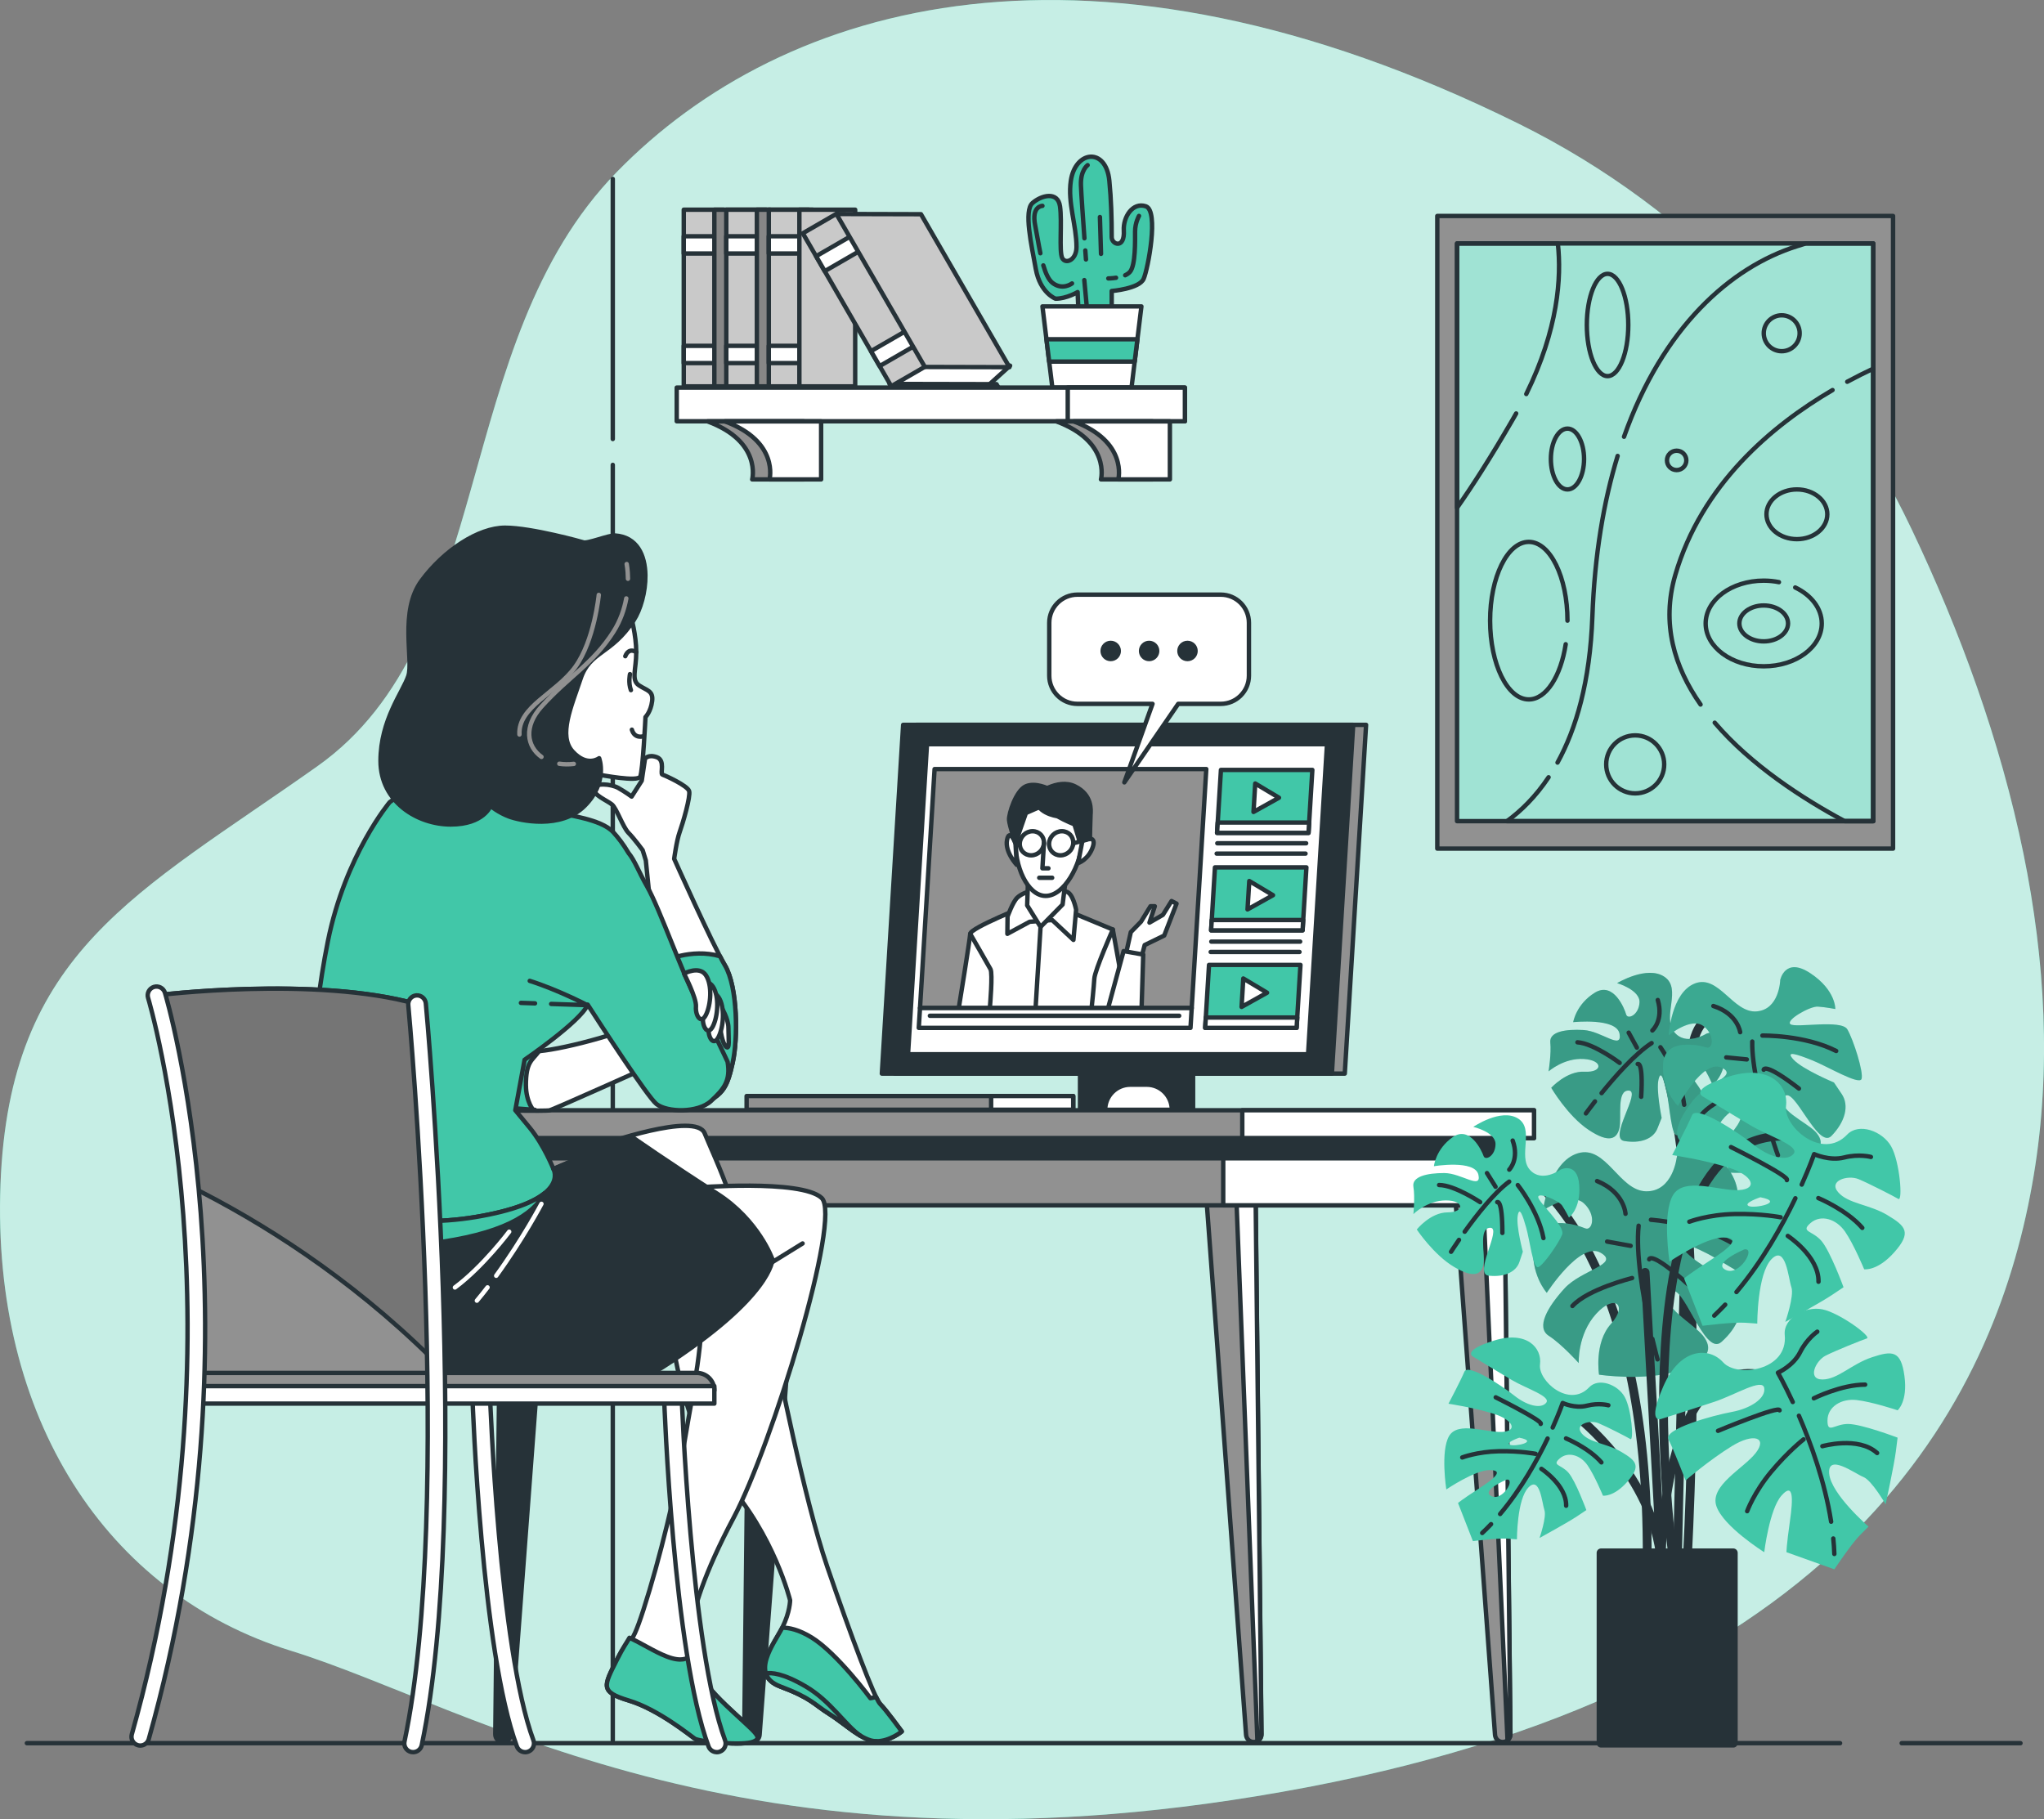 <?xml version="1.0" encoding="UTF-8"?>
<svg xmlns="http://www.w3.org/2000/svg" viewBox="0 0 464.45 413.4">
  <rect x="0" y="0" width="464.45" height="413.4" fill="#808080" stroke="none"/>
  <defs>
    <style>
      .cls-1 {
        fill: #878787;
      }

      .cls-1, .cls-2, .cls-3, .cls-4, .cls-5, .cls-6, .cls-7, .cls-8, .cls-9, .cls-10, .cls-11, .cls-12 {
        stroke-linecap: round;
        stroke-linejoin: round;
      }

      .cls-1, .cls-2, .cls-3, .cls-4, .cls-5, .cls-6, .cls-7, .cls-10, .cls-11, .cls-12 {
        stroke: #263238;
      }

      .cls-2 {
        fill: #757575;
      }

      .cls-3, .cls-13 {
        fill: #41c7a8;
      }

      .cls-4, .cls-14, .cls-11, .cls-15, .cls-16 {
        fill: #263238;
      }

      .cls-5 {
        fill: #c9c9c9;
      }

      .cls-6, .cls-17, .cls-18 {
        fill: #fff;
      }

      .cls-7 {
        fill: #919191;
      }

      .cls-8 {
        stroke: #fff;
      }

      .cls-8, .cls-9, .cls-10, .cls-12 {
        fill: none;
      }

      .cls-9 {
        stroke: #919191;
      }

      .cls-17 {
        opacity: .7;
      }

      .cls-17, .cls-14, .cls-18, .cls-15, .cls-16, .cls-13 {
        stroke-width: 0px;
      }

      .cls-14 {
        opacity: .2;
      }

      .cls-11, .cls-12 {
        stroke-width: 2px;
      }

      .cls-18 {
        opacity: .5;
      }

      .cls-15 {
        opacity: .3;
      }
    </style>
  </defs>
  <g id="Background_Simple" data-name="Background Simple">
    <g>
      <path class="cls-13" d="m459.78,193.97c-5.24-25.64-14.44-50.65-25.38-73.65-18.86-39.68-49.76-72.63-89.29-92.19C248.11-19.87,178.11.13,140.11,39.13s-27,106-68,135S2.11,216.13.11,269.13s24,93,66,106,105,55,231,31c126-24,157-91,165-139,4.03-24.15,2.62-48.93-2.33-73.16Z"/>
      <path class="cls-17" d="m459.78,193.97c-5.24-25.64-14.44-50.65-25.38-73.65-18.86-39.68-49.76-72.63-89.29-92.19C248.11-19.87,178.11.13,140.11,39.13s-27,106-68,135S2.11,216.13.11,269.13s24,93,66,106,105,55,231,31c126-24,157-91,165-139,4.03-24.15,2.62-48.93-2.33-73.16Z"/>
    </g>
  </g>
  <g id="Bookshelf">
    <g>
      <line class="cls-10" x1="139.24" y1="99.76" x2="139.24" y2="40.67"/>
      <line class="cls-10" x1="139.24" y1="395.49" x2="139.24" y2="105.64"/>
      <g>
        <g>
          <rect class="cls-5" x="155.37" y="47.65" width="9.06" height="40.15"/>
          <rect class="cls-6" x="155.37" y="53.69" width="9.06" height="3.92"/>
          <rect class="cls-6" x="155.37" y="78.59" width="9.06" height="3.92"/>
          <rect class="cls-1" x="162.32" y="47.65" width="12.68" height="40.15"/>
        </g>
        <g>
          <rect class="cls-5" x="165.03" y="47.65" width="9.06" height="40.15"/>
          <rect class="cls-6" x="165.03" y="53.69" width="9.06" height="3.92"/>
          <rect class="cls-6" x="165.03" y="78.59" width="9.06" height="3.92"/>
          <rect class="cls-1" x="171.98" y="47.65" width="12.68" height="40.15"/>
        </g>
        <g>
          <rect class="cls-5" x="174.69" y="47.65" width="9.06" height="40.15"/>
          <rect class="cls-6" x="174.69" y="53.69" width="9.06" height="3.92"/>
          <rect class="cls-6" x="174.69" y="78.59" width="9.06" height="3.92"/>
          <rect class="cls-5" x="181.64" y="47.65" width="12.68" height="40.15"/>
        </g>
        <g>
          <polygon class="cls-6" points="202.58 88.21 223.86 88.21 229.52 83.09 202.58 83.09 202.58 88.21"/>
          <polygon class="cls-6" points="227.11 88.47 226.43 87.3 202.13 87.25 202.84 88.47 227.11 88.47"/>
          <rect class="cls-5" x="191.86" y="48.04" width="9.06" height="40.15" transform="translate(-7.72 107.47) rotate(-30.04)"/>
          <rect class="cls-6" x="185.82" y="55.7" width="9.06" height="3.92" transform="translate(-3.3 103.03) rotate(-30.04)"/>
          <rect class="cls-6" x="198.29" y="77.27" width="9.06" height="3.92" transform="translate(-12.42 112.17) rotate(-30.04)"/>
          <polygon class="cls-5" points="229.37 83.44 210.15 83.39 190.05 48.63 209.27 48.68 229.37 83.44"/>
        </g>
        <g>
          <g>
            <path class="cls-3" d="m239.86,67.88s-3.5-1.25-4.5-6.75-2.75-13.25-.75-15,5.75-2.75,6.25.75-.25,10.25.5,11.75c.75,1.5,3.25.5,3.25-2.5,0-4.94-2.03-10-1.29-15.04,1.02-6.92,8-7.67,8.75-.04.42,4.24.54,8.57.54,12.83,0,1.75,3,2.75,2.75-1.5-.18-3.04,2-6.5,5-5.5s.5,14.25-.5,16.5-7.25,2.75-7.25,2.75v5.75l-7.5.25-.25-5.75s-2.5,1.5-5,1.5Z"/>
            <path class="cls-10" d="m246.61,56.92c.09,1.25.15,2.04.15,2.04"/>
            <path class="cls-10" d="m247.14,37.53s-1.65,1.14-1.52,4.57c.08,2.08.48,7.83.79,12.05"/>
            <line class="cls-10" x1="249.93" y1="49.32" x2="250.18" y2="57.69"/>
            <path class="cls-10" d="m253.59,63.12c-.97.15-1.75.15-1.75.15"/>
            <path class="cls-10" d="m258.81,49.07s-.89,1.52-.89,3.55.13,7.61-1.14,9.13c-.28.33-.67.59-1.11.8"/>
            <path class="cls-10" d="m237.07,60.31c.53,1.8,1.19,3.27,2.08,3.97,2.28,1.78,4.44.13,4.44.13"/>
            <path class="cls-10" d="m236.87,46.78s-2.54,0-1.65,4.44c.37,1.87.73,4.17,1.18,6.33"/>
            <line class="cls-10" x1="246.38" y1="63.65" x2="246.89" y2="69.1"/>
          </g>
          <polygon class="cls-6" points="259.36 69.63 258.45 77.09 257.83 82.17 257.11 88.08 239.12 88.08 238.4 82.17 237.78 77.09 236.87 69.63 259.36 69.63"/>
          <polygon class="cls-3" points="258.45 77.09 257.83 82.17 238.4 82.17 237.78 77.09 258.45 77.09"/>
        </g>
        <g>
          <rect class="cls-6" x="153.77" y="88.08" width="115.47" height="7.65"/>
          <rect class="cls-6" x="242.62" y="88.08" width="26.62" height="7.65"/>
          <g>
            <path class="cls-7" d="m240.03,95.76c12.37,4.57,10.14,13.18,10.14,13.18h11.72v-13.18h-21.85Z"/>
            <path class="cls-6" d="m243.97,95.76c12.37,4.57,10.14,13.18,10.14,13.18h11.72v-13.18h-21.85Z"/>
          </g>
          <g>
            <path class="cls-7" d="m160.78,95.76c12.37,4.57,10.14,13.18,10.14,13.18h11.72v-13.18h-21.85Z"/>
            <path class="cls-6" d="m164.72,95.76c12.37,4.57,10.14,13.18,10.14,13.18h11.72v-13.18h-21.85Z"/>
          </g>
        </g>
      </g>
    </g>
  </g>
  <g id="Picture">
    <g>
      <rect class="cls-7" x="326.59" y="49.08" width="103.56" height="143.76"/>
      <rect class="cls-13" x="331.08" y="55.32" width="94.57" height="131.28"/>
      <rect class="cls-18" x="331.08" y="55.32" width="94.57" height="131.28"/>
      <path class="cls-10" d="m351.88,176.63c-2.95,4.42-6.25,7.64-9.46,9.98h83.24V55.32h-15.33c-.66.2-1.34.41-2.02.63-15.04,4.73-30.5,18.42-39.29,43.3"/>
      <path class="cls-10" d="m367.57,103.61c-3.17,10.35-5.23,22.47-5.74,36.5-.54,14.85-3.7,25.52-7.92,33.18"/>
      <path class="cls-10" d="m416.4,88.64c-13.75,8.04-29.76,21.44-35.74,42.05-3.21,11.04-.2,20.92,5.75,29.41"/>
      <path class="cls-10" d="m389.63,164.23c8.26,9.67,20,17.26,29.51,22.37h6.5v-102.82c-1.86.87-3.84,1.86-5.9,2.97"/>
      <path class="cls-10" d="m346.81,89.54c7.24-14.75,8.03-26.46,7.17-34.22h-22.89v60.06c3.39-4.81,7.53-11.24,12.53-19.86.3-.52.6-1.04.89-1.56"/>
      <path class="cls-10" d="m355.77,146.4c-1.12,7.27-4.45,12.54-8.39,12.54-4.86,0-8.79-8.01-8.79-17.9s3.94-17.9,8.79-17.9,8.79,8.01,8.79,17.9"/>
      <path class="cls-10" d="m359.94,104.31c0,3.82-1.69,6.91-3.77,6.91s-3.77-3.09-3.77-6.91,1.69-6.91,3.77-6.91,3.77,3.09,3.77,6.91Z"/>
      <path class="cls-10" d="m407.92,133.5c3.63,1.73,6.03,4.75,6.03,8.18,0,5.38-5.9,9.73-13.19,9.73s-13.19-4.36-13.19-9.73,5.9-9.73,13.19-9.73c1.2,0,2.36.12,3.46.34"/>
      <path class="cls-10" d="m406.29,141.67c0,2.25-2.48,4.08-5.53,4.08s-5.53-1.83-5.53-4.08,2.48-4.08,5.53-4.08,5.53,1.83,5.53,4.08Z"/>
      <path class="cls-10" d="m415.21,116.87c0,3.12-3.09,5.65-6.91,5.65s-6.91-2.53-6.91-5.65,3.09-5.65,6.91-5.65,6.91,2.53,6.91,5.65Z"/>
      <ellipse class="cls-10" cx="365.28" cy="73.85" rx="4.71" ry="11.62"/>
      <path class="cls-10" d="m378.15,173.7c0,3.64-2.95,6.59-6.59,6.59s-6.59-2.95-6.59-6.59,2.95-6.59,6.59-6.59,6.59,2.95,6.59,6.59Z"/>
      <path class="cls-10" d="m408.93,75.73c0,2.25-1.83,4.08-4.08,4.08s-4.08-1.83-4.08-4.08,1.83-4.08,4.08-4.08,4.08,1.83,4.08,4.08Z"/>
      <path class="cls-10" d="m383.18,104.62c0,1.21-.98,2.2-2.2,2.2s-2.2-.98-2.2-2.2.98-2.2,2.2-2.2,2.2.98,2.2,2.2Z"/>
      <rect class="cls-10" x="331.08" y="55.32" width="94.57" height="131.28"/>
    </g>
  </g>
  <g id="Device">
    <g>
      <rect class="cls-4" x="245.41" y="242.52" width="25.69" height="9.67"/>
      <g>
        <g>
          <polygon class="cls-7" points="305.57 243.97 203.32 243.97 208.16 164.72 310.41 164.72 305.57 243.97"/>
          <polygon class="cls-4" points="302.64 243.97 200.38 243.97 205.22 164.72 307.48 164.72 302.64 243.97"/>
          <polygon class="cls-6" points="297.23 239.57 206.33 239.57 210.64 169.12 301.53 169.12 297.23 239.57"/>
        </g>
        <g>
          <g>
            <polygon class="cls-7" points="270.79 229.07 209.05 229.07 212.36 174.77 274.1 174.77 270.79 229.07"/>
            <g>
              <g>
                <path class="cls-6" d="m233.4,205.74s-12.86,5.1-12.94,6.47c-.08,1.37-2.6,16.86-2.6,16.86h38.22l-3.22-17.84-14.15-5.88-5.32.39Z"/>
                <path class="cls-6" d="m233.79,202.61s-1.59.39-2.63,1.37-2.22,4.31-2.22,4.31l-.04,3.92,5.07-2.74,5.12-.39,4.82,4.51.61-6.86s-.74-3.92-2.3-4.12-8.43,0-8.43,0Z"/>
                <polygon class="cls-6" points="233.63 198.88 233.4 205.74 236.44 210.64 241.45 205.55 242.23 199.28 233.63 198.88"/>
                <path class="cls-6" d="m245.98,190.87c-.35,5.75-4.17,12.72-8.37,12.72s-7.16-6.97-6.81-12.72c.35-5.75,4.03-10.41,8.22-10.41s7.3,4.66,6.95,10.41Z"/>
                <path class="cls-6" d="m230.74,191.63s-1.35-3.53-1.91-.78c-.56,2.74,2.2,5.68,2.2,5.68l-.29-4.9Z"/>
                <path class="cls-6" d="m245.98,190.87s3.31-1.39,2.35,1.55c-.96,2.94-3.36,3.72-3.36,3.72l1.02-5.27Z"/>
                <path class="cls-6" d="m237.21,191.63c.09-1.52-1.06-2.74-2.58-2.74s-2.82,1.23-2.91,2.74c-.09,1.52,1.06,2.74,2.58,2.74s2.82-1.23,2.91-2.74Z"/>
                <line class="cls-10" x1="243.87" y1="191.63" x2="246.86" y2="190.85"/>
                <path class="cls-6" d="m243.87,191.63c.09-1.52-1.06-2.74-2.58-2.74s-2.82,1.23-2.91,2.74c-.09,1.52,1.06,2.74,2.58,2.74s2.82-1.23,2.91-2.74Z"/>
                <path class="cls-4" d="m238.35,179.28s-3.04-1.57-5.26-.59c-2.22.98-3.91,6.27-3.8,7.64s1.44,5.29,1.44,5.29l2.38-6.86,6.24-2.74-1.01-2.74Z"/>
                <path class="cls-4" d="m235.33,180.66s4.94-3.92,8.94-1.96c4,1.96,3.59,5.49,3.53,6.47-.06.98-.14,5.49-.14,5.49l-2.38.39-1.14-3.72s-1.86-.71-3.93-1.87c0,0-5.32-.68-4.87-4.8Z"/>
                <polyline class="cls-6" points="237.21 191.63 236.86 197.32 238.23 197.32"/>
                <line class="cls-6" x1="236.14" y1="199.47" x2="239.08" y2="199.47"/>
                <line class="cls-10" x1="236.44" y1="210.64" x2="235.35" y2="228.48"/>
                <path class="cls-10" d="m252.87,211.23s-4.09,9.21-4.21,11.17c-.12,1.96-.58,6.27-.58,6.27"/>
                <path class="cls-10" d="m220.46,212.21s4.08,7.06,4.61,8.04c.53.98-.12,8.43-.12,8.43"/>
              </g>
              <polygon class="cls-6" points="255.59 217.9 256.95 211.82 259.25 209.47 261.42 205.94 262.4 205.94 261.19 209.66 264.24 207.9 266.2 204.76 267.34 205.35 264.54 212.6 260.1 214.76 259.33 217.7 255.59 217.9"/>
              <polygon class="cls-6" points="259.4 229.07 259.77 216.92 255.31 216.13 251.79 229.07 259.4 229.07"/>
            </g>
            <polygon class="cls-6" points="270.51 233.58 208.77 233.58 209.05 229.07 270.79 229.07 270.51 233.58"/>
            <line class="cls-6" x1="211.29" y1="230.83" x2="267.94" y2="230.83"/>
          </g>
          <g>
            <polygon class="cls-3" points="297.33 189.27 276.55 189.27 277.43 174.96 298.2 174.96 297.33 189.27"/>
            <polygon class="cls-6" points="297.33 189.27 276.55 189.27 276.7 186.92 297.47 186.92 297.33 189.27"/>
            <polygon class="cls-6" points="290.62 181.28 285.22 178.05 284.83 184.51 290.62 181.28"/>
          </g>
          <g>
            <polygon class="cls-3" points="295.98 211.42 275.2 211.42 276.07 197.11 296.85 197.11 295.98 211.42"/>
            <polygon class="cls-6" points="295.98 211.42 275.2 211.42 275.34 209.07 296.12 209.07 295.98 211.42"/>
            <polygon class="cls-6" points="289.26 203.43 283.87 200.21 283.47 206.66 289.26 203.43"/>
          </g>
          <g>
            <polygon class="cls-3" points="294.62 233.58 273.85 233.58 274.72 219.27 295.5 219.27 294.62 233.58"/>
            <polygon class="cls-6" points="294.62 233.58 273.85 233.58 273.99 231.23 294.77 231.23 294.62 233.58"/>
            <polygon class="cls-6" points="287.91 225.59 282.51 222.36 282.12 228.82 287.91 225.59"/>
          </g>
          <g>
            <line class="cls-10" x1="276.6" y1="191.63" x2="296.79" y2="191.63"/>
            <line class="cls-10" x1="276.46" y1="193.98" x2="296.65" y2="193.98"/>
          </g>
          <g>
            <line class="cls-10" x1="275.24" y1="213.98" x2="295.43" y2="213.98"/>
            <line class="cls-10" x1="275.1" y1="216.33" x2="295.28" y2="216.33"/>
          </g>
        </g>
      </g>
      <path class="cls-6" d="m266.28,252.19h-15.15c0-3.15,2.55-5.7,5.7-5.7h3.74c3.15,0,5.7,2.55,5.7,5.7h0Z"/>
      <g>
        <rect class="cls-7" x="169.65" y="249.07" width="74.22" height="3.11"/>
        <rect class="cls-6" x="225.21" y="249.07" width="18.65" height="3.11"/>
      </g>
    </g>
  </g>
  <g id="Table">
    <g>
      <path class="cls-7" d="m274.17,272.92l8.97,121.33c.07.91.83,1.62,1.74,1.62.97,0,1.76-.79,1.75-1.77l-1.32-121.18h-11.14Z"/>
      <path class="cls-6" d="m280.96,272.92l4.76,122.73c.55-.3.93-.88.92-1.55l-1.32-121.18h-4.35Z"/>
      <path class="cls-7" d="m330.74,272.92l8.97,121.33c.07.91.83,1.62,1.74,1.62.97,0,1.76-.79,1.75-1.77l-1.32-121.18h-11.14Z"/>
      <path class="cls-6" d="m337,272.92l5.55,122.56c.4-.32.66-.82.66-1.38l-1.32-121.18h-4.88Z"/>
      <path class="cls-4" d="m181.63,274.25l-9.03,120.01c-.07.91-.83,1.62-1.74,1.62h0c-.97,0-1.76-.79-1.75-1.77l1.34-120.2,11.18.34Z"/>
      <path class="cls-4" d="m125.06,274.25l-9.03,120.01c-.07.91-.83,1.62-1.74,1.62h0c-.97,0-1.76-.79-1.75-1.77l1.34-120.2,11.18.34Z"/>
      <rect class="cls-7" x="110.56" y="255.01" width="234.63" height="18.9"/>
      <rect class="cls-6" x="277.95" y="255.01" width="67.24" height="18.9"/>
      <rect class="cls-4" x="110.56" y="258.01" width="234.63" height="5.21"/>
      <rect class="cls-7" x="107.18" y="252.3" width="241.39" height="6.32"/>
      <rect class="cls-6" x="282.28" y="252.3" width="66.29" height="6.32"/>
    </g>
  </g>
  <g id="Text_Baloon" data-name="Text Baloon">
    <g>
      <path class="cls-6" d="m277.4,135.13h-32.58c-3.53,0-6.4,2.87-6.4,6.4v12.02c0,3.53,2.87,6.4,6.4,6.4h17.06l-6.4,17.84,12.24-17.84h9.67c3.53,0,6.4-2.87,6.4-6.4v-12.02c0-3.53-2.87-6.4-6.4-6.4Z"/>
      <circle class="cls-16" cx="252.38" cy="147.93" r="2.33"/>
      <circle class="cls-16" cx="261.11" cy="147.93" r="2.33"/>
      <path class="cls-16" d="m272.16,147.93c0-1.29-1.04-2.33-2.33-2.33s-2.33,1.04-2.33,2.33,1.04,2.33,2.33,2.33,2.33-1.04,2.33-2.33Z"/>
    </g>
  </g>
  <g id="Floor">
    <g>
      <line class="cls-10" x1="432.11" y1="396.13" x2="459.11" y2="396.13"/>
      <line class="cls-10" x1="6.11" y1="396.13" x2="418.11" y2="396.13"/>
    </g>
  </g>
  <g id="Character">
    <g>
      <g>
        <g>
          <g>
            <path class="cls-6" d="m164.74,219.41c-2.93-4.98-11.55-24.24-11.55-24.24,0,0,.54-4.12,1.25-6.09s2.51-8.06,2.15-9.31c-.36-1.25-5.55-3.58-6.09-3.76s.72-3.22-1.25-3.94c-1.97-.72-2.69.36-2.69.36l-.74,4.99-2.3,3.6s-1.43-1.07-3.04-1.97c-1.61-.9-5.37-1.25-5.55.18-.18,1.43,3.04,2.69,4.12,3.58,1.07.9,2.51,5.19,3.76,6.45s3.22,3.94,3.22,3.94l.72,2.33s2.45,23.59,2.75,29.45c.29,5.86,1.17,21.4,2.93,23.75,1.76,2.35,2.05,3.81,7.04,2.05,4.98-1.76,5.86-4.1,7.04-9.38,1.17-5.28,1.17-17-1.76-21.99Z"/>
            <path class="cls-3" d="m166.5,241.39c1.17-5.28,1.17-17-1.76-21.99-.32-.54-.71-1.26-1.14-2.1-6.63-1.93-12.93,1.22-12.93,1.22l-1.61.71c.21,2.45.37,4.5.44,5.74.29,5.86,1.17,21.4,2.93,23.75,1.76,2.35,2.05,3.81,7.04,2.05,4.98-1.76,5.86-4.1,7.04-9.38Z"/>
          </g>
          <g>
            <path class="cls-6" d="m143.37,140.07s1.2,4.22,1.2,8.13-1.2,6.32.6,7.53,3.31,1.2,3.01,3.61c-.3,2.41-1.51,3.61-1.51,3.61,0,0-.6,12.34-1.2,13.55-.6,1.2-8.43-.3-10.24-.6-1.81-.3-6.93,2.11-10.24-4.52-3.31-6.62-.6-16.56,5.42-21.68s12.95-9.63,12.95-9.63Z"/>
            <path class="cls-10" d="m144.57,148.2s-1.64-1.22-2.49.92"/>
            <path class="cls-10" d="m143.15,153.19s-.43,1.93.21,3.64"/>
            <path class="cls-10" d="m146.15,167.32s-1.93.64-2.57-1.5"/>
          </g>
          <g>
            <path class="cls-6" d="m149.52,223.92s-1.05,4.58-1.89,7c-.85,2.42-16.85,6.87-23.8,7.79-6.95.92-13.81.91-13.81.91l.44,12.66s13.46.26,14.41.04c.96-.22,23.61-10.4,23.61-10.4l9.79-1.28s4.11-.99,4.27-4.19-3.47-12.25-5.12-13.67c-1.64-1.41-5.14-5.15-7.22-2.85-2.08,2.3-.68,3.99-.68,3.99Z"/>
            <path class="cls-3" d="m119.5,246.66c0-5.48,1.4-5.62,2.98-7.78-6.46.75-12.45.74-12.45.74l-.33,11.61s7.37.68,11.86.98c-.34.6-2.05-2.04-2.05-5.55Z"/>
          </g>
          <g>
            <path class="cls-3" d="m162.97,271.26c-8.19-9.6-19.66-13.11-19.66-13.11l-17.56,7.49s-2.11-5.38-5.38-9.36l-3.28-3.98,2.11-11.47s12.64-8.66,14.28-12.41c.02-.04.04-.08.06-.12,2.53,3.93,13.56,20.94,15.63,22.59,2.34,1.87,9.36,2.11,12.41-.7,3.04-2.81,4.45-4.68,3.75-8.89,0,0-4.68-10.07-7.26-14.51-2.57-4.45-8.19-20.36-11-25.28-2.01-3.52-2.83-5.96-4.25-7.67-1.15-1.95-2.4-3.57-3.48-4.74-2.81-3.04-10.53-3.75-12.17-4.45-1.64-.7-1.87-.94-11.24-3.75-9.36-2.81-19.9-4.45-27.39,1.4,0,0-10.07,11.94-14.04,31.6s-4.21,39.56-4.68,43.07c-.47,3.51-4.45,20.6-5.62,30.43-1.17,9.83,9.13,19.66,15.45,22.71,6.32,3.04,33.47,3.51,49.39,0,15.92-3.51,41.2-19.43,41.2-19.43,0,0,.94-9.83-7.26-19.43Z"/>
            <g>
              <line class="cls-10" x1="121.57" y1="228.01" x2="118.37" y2="227.9"/>
              <path class="cls-10" d="m120.37,222.9c6.33,2,13.11,5.52,13.11,5.52l-8.24-.28"/>
            </g>
          </g>
          <g>
            <path class="cls-6" d="m163.86,228.81s1.66,2.59,1.66,4.8.37,5.17-.55,4.25c-.92-.92-1.29-4.06-1.29-4.06l.18-4.99Z"/>
            <path class="cls-6" d="m158.31,226.23s3.47-1.88,4.97.38c1.5,2.26,1.13,6.77,0,9.02-1.13,2.26-2.42.1-2.26-1.88.16-1.98-2.72-7.52-2.72-7.52Z"/>
            <path class="cls-6" d="m157.02,223.82s3.47-1.88,4.97.38c1.5,2.26,1.13,6.77,0,9.02-1.13,2.26-2.42.1-2.26-1.88s-2.72-7.52-2.72-7.52Z"/>
            <path class="cls-6" d="m155.43,221.24s3.47-1.88,4.97.38c1.5,2.26,1.13,6.77,0,9.02-1.13,2.26-2.42.1-2.26-1.88.16-1.98-2.72-7.52-2.72-7.52Z"/>
          </g>
          <g>
            <path class="cls-4" d="m146.65,130.74c.05,3.78-1.11,7.83-2.68,10.24-5.12,7.83-9.94,6.93-12.04,13.25s-5.12,12.95-1.81,16.56c3.31,3.61,6.02,1.51,6.02,1.51,0,0,2.11,5.42-3.31,10.84-5.42,5.42-14.75,3.31-17.16,2.41-2.41-.9-4.22-2.41-4.22-2.41,0,0-1.51,4.22-9.03,4.22s-15.96-5.12-15.96-14.45,5.12-15.66,6.32-19.27c1.2-3.61-2.11-14.75,3.01-21.68,5.12-6.93,12.95-12.04,18.97-12.04s17.72,3.29,17.76,3.31c.79.43,5.85-1.63,7.22-1.54,5.01.33,6.85,4.49,6.91,9.06Z"/>
            <path class="cls-9" d="m127.09,173.56c1.02.15,2.13.17,3.29.03"/>
            <path class="cls-9" d="m142.31,135.99c-.43,2.35-1.29,4.99-2.91,7.55-4.67,7.35-10.02,10.02-16.36,17.03-4.1,4.53-3.32,9.06,0,11.43"/>
            <path class="cls-9" d="m142.4,128.18s.27,1.3.29,3.34"/>
            <path class="cls-9" d="m136.06,135.19s-1,10.35-5.34,16.36-13.02,9.02-12.69,15.36"/>
          </g>
        </g>
        <g>
          <g>
            <path class="cls-6" d="m176.41,308.44s6.23,32.06,11.58,47.64c5.34,15.58,10.69,29.83,12.02,31.17,1.34,1.34,4.9,6.23,4.9,6.23,0,0-2.67,2.23-5.79,2.23s-7.12-4.01-10.69-6.23c-3.56-2.23-4.01-3.56-11.13-6.23-7.12-2.67-1.34-9.79.45-13.36,1.78-3.56,1.78-6.23,1.78-6.23,0,0-3.56-14.69-14.69-27.16-11.13-12.47-13.36-41.41-13.36-41.41l21.37-8.01,3.56,21.37Z"/>
            <g>
              <path class="cls-3" d="m199.07,385.65l-1.29.26s-7.57-10.24-13.36-13.8c-2.93-1.8-5.18-2.24-6.68-2.22-1.78,3.56-7.57,10.68-.44,13.35,7.12,2.67,7.57,4.01,11.13,6.23,3.56,2.23,7.57,6.23,10.69,6.23s5.79-2.23,5.79-2.23c0,0-3.56-4.9-4.9-6.23-.21-.21-.53-.76-.94-1.59Z"/>
              <g>
                <path class="cls-3" d="m195.51,394.44c-3.52-2.43-6.7-7.83-12.43-11.2-5.21-3.06-7.89-3.18-9.05-2.95.38,1.2,1.36,2.23,3.26,2.95,7.12,2.67,7.57,4.01,11.13,6.23,2.3,1.44,4.78,3.6,7.08,4.97Z"/>
                <path class="cls-3" d="m199.12,395.7c-.23,0-.45-.03-.68-.06.23.04.46.06.68.06Z"/>
              </g>
            </g>
          </g>
          <path class="cls-6" d="m136.73,260.12s21.39-7.58,23.39-2.58,11.16,23.65,7.83,31.31c-3.33,7.67-26.83-21.98-30.16-22.65s-1.46-3.84-1.06-6.09Z"/>
          <path class="cls-6" d="m157.7,269.9s24.33-2,29,2.33c4.67,4.33-11.33,56.33-20,72.67-13.55,25.54-9.48,32.21-9.48,32.21,0,0,1,4,7.67,10.33,6.67,6.33,8.67,7.33,6.33,8.33-2.33,1-12.33,0-13.33-.67s-8.33-6.67-15-8.67c-6.67-2-5.67-3.33-2.67-9.33s2.67-1,6-11.33c3.61-11.19,7.53-27.26,9.44-38.85,1.76-10.71,4.47-22.47,3.71-33.36,0,0-1.67-23.67-1.67-23.67Z"/>
          <path class="cls-4" d="m175.52,286.18s-3.12-8.9-12.55-14.92c-10.64-6.79-19.66-13.11-19.66-13.11l-17.56,7.49s4.28,7.26-17.72,10.93c-16.94,2.82-32.49-1.27-40.88-6.2-1.17,5.8-2.4,12.27-2.96,17.04-1.17,9.83,9.13,19.66,15.45,22.71,6.32,3.04,57.24,9.37,70.95.55,24.93-16.03,24.93-24.49,24.93-24.49Z"/>
          <path class="cls-3" d="m123.76,271.14c-2.35,1.92-6.93,3.96-15.73,5.43-16.94,2.82-32.49-1.27-40.88-6.2-.3,1.49-.6,3.02-.9,4.55,5.75,3.45,17.83,9.32,31.45,7.65,16.25-2,23.47-6.43,26.06-11.43Z"/>
          <g>
            <path class="cls-8" d="m110.78,292.55c-.78,1.02-1.59,2.03-2.42,3.02"/>
            <path class="cls-8" d="m123.03,273.57s-4.21,7.98-10.28,16.34"/>
            <path class="cls-8" d="m115.7,279.9s-6,8-12.33,12.67"/>
          </g>
          <g>
            <path class="cls-3" d="m164.89,387.45c-6.67-6.33-7.67-10.33-7.67-10.33,0,0-.26-.19-.53-.75-.45.48-1.81,1.36-5.14.08-2.89-1.11-5.63-2.96-8.52-4.27-.69,1.23-1.36,2.02-2.82,4.93-3,6-4,7.33,2.67,9.33,6.67,2,14,8,15,8.67s11,1.67,13.33.67c2.33-1,.33-2-6.33-8.33Z"/>
            <line class="cls-10" x1="171.03" y1="289.57" x2="182.37" y2="282.57"/>
          </g>
        </g>
      </g>
      <g>
        <path class="cls-7" d="m35.56,226.19s36.12-4.52,59.2,2.01l3.51,87.8h-54.19s3.51-47.16-8.53-89.81Z"/>
        <path class="cls-2" d="m94.76,228.19c-23.08-6.52-59.2-2.01-59.2-2.01,4.13,14.64,6.43,29.81,7.67,43.42,15.98,7.99,35.87,20.4,54.75,38.96l-3.22-80.37Z"/>
        <g>
          <path class="cls-6" d="m162.87,398.17c-.81,0-1.58-.5-1.87-1.3-8.02-21.56-10.04-77.52-10.12-79.89-.04-1.1.83-2.03,1.93-2.07,1.09-.04,2.03.83,2.07,1.93.02.57,2.08,57.69,9.88,78.64.39,1.04-.14,2.19-1.18,2.57-.23.09-.47.13-.7.13Z"/>
          <path class="cls-6" d="m119.32,398.17c-.81,0-1.58-.5-1.87-1.3-8.02-21.56-10.04-77.52-10.12-79.89-.04-1.1.83-2.03,1.93-2.07,1.09-.04,2.03.83,2.07,1.93.02.57,2.08,57.69,9.88,78.64.39,1.04-.14,2.19-1.18,2.57-.23.09-.47.13-.7.13Z"/>
          <path class="cls-7" d="m162.32,315.96H43.16v-3.97h115.19c2.19,0,3.97,1.78,3.97,3.97h0Z"/>
          <rect class="cls-6" x="43.16" y="314.99" width="119.16" height="3.97"/>
        </g>
        <path class="cls-6" d="m93.87,398.17c-.14,0-.28-.01-.42-.04-1.08-.23-1.77-1.29-1.54-2.37,11.31-53.58.97-166.24.86-167.38-.1-1.1.71-2.07,1.81-2.18,1.09-.1,2.07.71,2.18,1.81.11,1.14,10.5,114.4-.93,168.57-.2.94-1.03,1.59-1.95,1.59Z"/>
        <path class="cls-6" d="m31.87,396.67c-.18,0-.36-.02-.54-.08-1.06-.3-1.68-1.4-1.38-2.47,26.02-92.3,3.93-166.61,3.7-167.35-.32-1.06.27-2.17,1.33-2.5,1.05-.32,2.17.27,2.5,1.33.23.75,22.68,76.13-3.68,169.61-.25.88-1.05,1.46-1.92,1.46Z"/>
      </g>
    </g>
  </g>
  <g id="Plants">
    <g>
      <path class="cls-12" d="m397.49,231.78s-12.29-6.83-13.2,8.65c-.91,15.48-3.19,116.09-3.19,116.09"/>
      <path class="cls-12" d="m377.9,241.79s10.03,22.31,5.47,113.36"/>
      <g>
        <path class="cls-13" d="m387.75,234.89s-4.7,3.01-7.38-.44c-2.68-3.45,1.81-9.76-2.14-12.46-3.95-2.7-10.78,1.42-10.78,1.42,0,0,5.26,1.54,5.09,4.41-.17,2.87-2.7,3.95-3.04,2.7-.34-1.25-2.84-7.57-7.11-4.94-4.27,2.63-4.92,6.7-4.92,6.7,0,0,9.93-1.06,10.54,2.68s-4.07-.65-8.17-.89c-4.1-.24-7.84.36-7.57,2.84.26,2.48-.39,6.56-.39,6.56,0,0,3.47-3.09,7.98-2.82,4.51.27,4.34,3.13.24,2.89-4.1-.24-7.62,3.66-7.62,3.66,0,0,3.74,6.39,8.48,9.55,4.75,3.16,6.46,2.03,7.02-.41.55-2.43-.72-8.68,2.15-8.51s-4.75,10.82-1.09,11.45c3.66.63,6.61-.43,7.57-2.84l.96-2.41s-1.28-6.24-.72-8.68c.55-2.43,1.23.07,1.88,2.99.65,2.92,1.06,9.93,2.31,9.6,1.25-.34,5.26-5.45,6.2-7.45.94-2-5.28-8.13-5.21-9.36.07-1.23,4.87,1.11,5.62,2.39.75,1.28,1.47,2.97,1.47,2.97,0,0,2.99-1.88,2.92-7.64-.07-5.76-4.29-3.95-4.29-3.95Z"/>
        <path class="cls-15" d="m387.75,234.89s-4.7,3.01-7.38-.44c-2.68-3.45,1.81-9.76-2.14-12.46-3.95-2.7-10.78,1.42-10.78,1.42,0,0,5.26,1.54,5.09,4.41-.17,2.87-2.7,3.95-3.04,2.7-.34-1.25-2.84-7.57-7.11-4.94-4.27,2.63-4.92,6.7-4.92,6.7,0,0,9.93-1.06,10.54,2.68s-4.07-.65-8.17-.89c-4.1-.24-7.84.36-7.57,2.84.26,2.48-.39,6.56-.39,6.56,0,0,3.47-3.09,7.98-2.82,4.51.27,4.34,3.13.24,2.89-4.1-.24-7.62,3.66-7.62,3.66,0,0,3.74,6.39,8.48,9.55,4.75,3.16,6.46,2.03,7.02-.41.55-2.43-.72-8.68,2.15-8.51s-4.75,10.82-1.09,11.45c3.66.63,6.61-.43,7.57-2.84l.96-2.41s-1.28-6.24-.72-8.68c.55-2.43,1.23.07,1.88,2.99.65,2.92,1.06,9.93,2.31,9.6,1.25-.34,5.26-5.45,6.2-7.45.94-2-5.28-8.13-5.21-9.36.07-1.23,4.87,1.11,5.62,2.39.75,1.28,1.47,2.97,1.47,2.97,0,0,2.99-1.88,2.92-7.64-.07-5.76-4.29-3.95-4.29-3.95Z"/>
        <path class="cls-10" d="m363.92,248.41c3.07-3.79,7.58-8.92,11.37-11.37"/>
        <path class="cls-10" d="m360.36,253.02s.79-1.09,2.06-2.73"/>
        <path class="cls-10" d="m377.29,237.98s4.56,6.44,5.4,13.07"/>
        <path class="cls-10" d="m372.13,241.79s1.28-.75.79,7.45"/>
        <path class="cls-10" d="m375.46,234.17s2.6-2.31,1.23-6.92"/>
        <line class="cls-10" x1="371.94" y1="238.07" x2="370.08" y2="234.67"/>
        <path class="cls-10" d="m368.03,241.54s-5.91-4.46-9.59-4.68"/>
      </g>
      <g>
        <path class="cls-13" d="m404.51,222.75s-.19,6.76-5.46,7.09c-5.28.33-8.54-8.47-13.94-6.35-5.4,2.12-5.92,11.76-5.92,11.76,0,0,5.13-4.21,7.89-2.08s2.12,5.4.63,4.88c-1.49-.52-9.52-2.31-9.8,3.75-.28,6.06,3.36,9.49,3.36,9.49,0,0,5.71-10.67,9.86-8.72,4.15,1.94-3.43,3.64-6.47,7.57-3.04,3.94-4.98,8.09-2.31,9.52,2.67,1.43,6.3,4.86,6.3,4.86,0,0-.72-5.58,2.62-9.91,3.34-4.33,6.1-2.21,3.06,1.73-3.04,3.94-1.53,10.13-1.53,10.13,0,0,8.94.61,15.34-1.99,6.4-2.6,6.43-5.09,4.37-7.3-2.06-2.22-9.18-5.19-7.06-7.95,2.12-2.76,7.6,12.14,10.72,8.89,3.13-3.24,4.07-6.91,2.31-9.52l-1.76-2.61s-7.12-2.98-9.18-5.19c-2.06-2.22.91-1.18,4.27.16,3.36,1.34,10.67,5.71,11.18,4.23.52-1.49-1.87-8.98-3.23-11.28-1.36-2.31-11.73-.25-12.92-1.16-1.18-.91,4.43-4.12,6.22-4,1.79.12,3.97.55,3.97.55,0,0,.16-4.27-5.66-8.13-5.82-3.86-6.88,1.6-6.88,1.6Z"/>
        <path class="cls-14" d="m404.51,222.75s-.19,6.76-5.46,7.09c-5.28.33-8.54-8.47-13.94-6.35-5.4,2.12-5.92,11.76-5.92,11.76,0,0,5.13-4.21,7.89-2.08s2.12,5.4.63,4.88c-1.49-.52-9.52-2.31-9.8,3.75-.28,6.06,3.36,9.49,3.36,9.49,0,0,5.71-10.67,9.86-8.72,4.15,1.94-3.43,3.64-6.47,7.57-3.04,3.94-4.98,8.09-2.31,9.52,2.67,1.43,6.3,4.86,6.3,4.86,0,0-.72-5.58,2.62-9.91,3.34-4.33,6.1-2.21,3.06,1.73-3.04,3.94-1.53,10.13-1.53,10.13,0,0,8.94.61,15.34-1.99,6.4-2.6,6.43-5.09,4.37-7.3-2.06-2.22-9.18-5.19-7.06-7.95,2.12-2.76,7.6,12.14,10.72,8.89,3.13-3.24,4.07-6.91,2.31-9.52l-1.76-2.61s-7.12-2.98-9.18-5.19c-2.06-2.22.91-1.18,4.27.16,3.36,1.34,10.67,5.71,11.18,4.23.52-1.49-1.87-8.98-3.23-11.28-1.36-2.31-11.73-.25-12.92-1.16-1.18-.91,4.43-4.12,6.22-4,1.79.12,3.97.55,3.97.55,0,0,.16-4.27-5.66-8.13-5.82-3.86-6.88,1.6-6.88,1.6Z"/>
        <path class="cls-10" d="m401.79,255.82c-1.71-5.65-3.76-13.67-3.63-19.13"/>
        <path class="cls-10" d="m403.99,262.53s-.56-1.53-1.33-3.93"/>
        <path class="cls-10" d="m400.47,235.33s9.55-.17,16.76,3.5"/>
        <path class="cls-10" d="m400.76,243.09s.12-1.79,8,4.28"/>
        <path class="cls-10" d="m395.41,234.56s-.54-4.18-6.09-5.95"/>
        <line class="cls-10" x1="396.92" y1="240.75" x2="392.25" y2="240.29"/>
        <path class="cls-10" d="m397.73,247.03s-8.49,2.87-11.22,6.42"/>
      </g>
      <path class="cls-12" d="m347.87,267.74s26.86,17.76,26.41,86.5"/>
      <g>
        <path class="cls-13" d="m380.99,263.05s-.86,7.78-6.97,7.67c-6.12-.12-9.06-10.58-15.49-8.64-6.43,1.93-7.95,13.01-7.95,13.01,0,0,6.31-4.37,9.3-1.66,2.98,2.71,1.93,6.43.27,5.69-1.66-.74-10.76-3.57-11.66,3.4s2.98,11.27,2.98,11.27c0,0,7.6-11.77,12.2-9.13,4.61,2.64-4.3,3.87-8.18,8.13-3.87,4.26-6.51,8.87-3.57,10.76s6.81,6.2,6.81,6.2c0,0-.31-6.51,3.96-11.19,4.26-4.68,7.24-1.97,3.37,2.29-3.87,4.26-2.72,11.54-2.72,11.54,0,0,10.26,1.55,17.89-.84,7.63-2.4,7.9-5.26,5.74-8.01-2.17-2.75-10.11-6.86-7.39-9.84,2.71-2.98,7.62,14.72,11.54,11.28,3.91-3.45,5.35-7.59,3.57-10.76l-1.78-3.18s-7.94-4.11-10.11-6.86c-2.17-2.75,1.16-1.28,4.92.58,3.76,1.86,11.77,7.6,12.51,5.93.74-1.67-1.31-10.53-2.67-13.32-1.35-2.79-13.52-1.4-14.79-2.56-1.28-1.16,5.5-4.34,7.55-4.02,2.05.31,4.53,1.01,4.53,1.01,0,0,.58-4.92-5.77-9.92-6.35-5-8.09,1.2-8.09,1.2Z"/>
        <path class="cls-15" d="m380.99,263.05s-.86,7.78-6.97,7.67c-6.12-.12-9.06-10.58-15.49-8.64-6.43,1.93-7.95,13.01-7.95,13.01,0,0,6.31-4.37,9.3-1.66,2.98,2.71,1.93,6.43.27,5.69-1.66-.74-10.76-3.57-11.66,3.4s2.98,11.27,2.98,11.27c0,0,7.6-11.77,12.2-9.13,4.61,2.64-4.3,3.87-8.18,8.13-3.87,4.26-6.51,8.87-3.57,10.76s6.81,6.2,6.81,6.2c0,0-.31-6.51,3.96-11.19,4.26-4.68,7.24-1.97,3.37,2.29-3.87,4.26-2.72,11.54-2.72,11.54,0,0,10.26,1.55,17.89-.84,7.63-2.4,7.9-5.26,5.74-8.01-2.17-2.75-10.11-6.86-7.39-9.84,2.71-2.98,7.62,14.72,11.54,11.28,3.91-3.45,5.35-7.59,3.57-10.76l-1.78-3.18s-7.94-4.11-10.11-6.86c-2.17-2.75,1.16-1.28,4.92.58,3.76,1.86,11.77,7.6,12.51,5.93.74-1.67-1.31-10.53-2.67-13.32-1.35-2.79-13.52-1.4-14.79-2.56-1.28-1.16,5.5-4.34,7.55-4.02,2.05.31,4.53,1.01,4.53,1.01,0,0,.58-4.92-5.77-9.92-6.35-5-8.09,1.2-8.09,1.2Z"/>
        <path class="cls-10" d="m374.72,300.96c-1.43-6.68-3.05-16.13-2.38-22.42"/>
        <path class="cls-10" d="m376.63,308.91s-.5-1.82-1.17-4.66"/>
        <path class="cls-10" d="m375.13,277.19s11.04.7,19.01,5.62"/>
        <path class="cls-10" d="m374.74,286.17s.31-2.05,8.83,5.7"/>
        <path class="cls-10" d="m369.36,275.83s-.23-4.88-6.46-7.44"/>
        <line class="cls-10" x1="370.52" y1="283.11" x2="365.18" y2="282.14"/>
        <path class="cls-10" d="m370.86,290.43s-10.07,2.51-13.56,6.35"/>
      </g>
      <path class="cls-12" d="m358.34,321.92s17.3,13.2,19.12,32.78l-3.64-65.56"/>
      <path class="cls-12" d="m400.22,312.36c-22.76-4.1-22.76,42.34-22.76,42.34"/>
      <path class="cls-12" d="m380.19,354.24s-13.2-96.06,25.04-96.06"/>
      <g>
        <path class="cls-13" d="m391.55,309.6c-3.11-3.5-9.72-3.5-13.6,5.44-3.89,8.94-.39,7.38-.39,7.38,0,0,7.38-2.33,12.05-3.89,4.66-1.55,10.88-5.44,11.27-3.11.39,2.33-3.11,4.66-7.38,5.44-4.28.78-15.55,3.89-14.38,6.22,1.17,2.33,3.89,9.33,3.89,9.33,0,0,5.44-4.66,10.49-7.77,5.05-3.11,8.16-1.94,5.44,1.55-2.72,3.5-10.49,7.38-8.94,12.05,1.55,4.66,10.88,10.49,10.88,10.49,0,0,1.17-9.72,3.89-12.83s2.72.39,1.94,5.83c-.78,5.44-.78,7-.78,7l10.88,3.89s3.89-5.83,5.83-7.77l1.94-1.94s-8.55-7.38-8.94-12.05c-.39-4.66,5.83,0,7.77.78,1.94.78,5.05,6.22,5.05,6.22,0,0,1.94-8.94,2.33-12.05l.39-3.11s-8.16-3.11-11.27-3.11-4.66,2.33-4.66-.78,3.11-5.05,6.61-4.66c3.5.39,9.33,2.33,9.33,2.33,0,0,2.33-1.94,1.55-7.77-.78-5.83-2.72-5.83-7.38-4.28-4.66,1.55-7.77,5.05-11.27,5.05s-1.55-4.28.78-5.44c2.33-1.17,8.16-3.5,9.33-3.89,1.17-.39-6.22-5.83-10.11-6.61-3.89-.78-8.92,1.96-8.55,5.83.78,8.16-10.88,9.72-13.99,6.22Z"/>
        <path class="cls-10" d="m416.57,349.62c.12,1.17.2,2.34.24,3.51"/>
        <path class="cls-10" d="m408.76,321.72c2.73,6.31,5.89,15.01,7.32,24.08"/>
        <path class="cls-10" d="m407.36,318.6c-1.93-4.14-3.37-6.66-3.37-6.66,0,0,3.5-1.55,5.05-4.66,1.55-3.11,3.89-4.66,3.89-4.66"/>
        <path class="cls-10" d="m390.38,325.15s13.99-5.83,13.99-4.66"/>
        <path class="cls-10" d="m412.15,317.76s6.22-3.11,11.66-3.11"/>
        <path class="cls-10" d="m409.82,327.09s-3.5,2.72-7.38,7.38c-3.89,4.66-5.44,8.94-5.44,8.94"/>
        <path class="cls-10" d="m414.09,328.64s8.16-2.33,12.44,1.55"/>
      </g>
      <g>
        <path class="cls-13" d="m428.88,276.13c-4.23-2.5-8.91-2.56-11.2-5.2-2.29-2.64,2.21-3.98,4.62-2.98,2.41,1,7.99,3.87,9.05,4.5,1.06.63.33-8.52-1.64-11.96-1.96-3.44-7.33-5.45-10.01-2.64-5.65,5.94-14.47-1.85-13.87-6.49.6-4.64-3.73-9.63-13.03-6.71-9.3,2.93-5.83,4.55-5.83,4.55,0,0,6.6,4.05,10.83,6.55,4.23,2.5,11.24,4.65,9.74,6.47-1.51,1.82-5.56.71-8.95-2.01-3.39-2.72-13.13-9.19-14.12-6.78-1,2.41-4.5,9.05-4.5,9.05,0,0,7.09,1.05,12.75,2.83,5.66,1.78,6.82,4.89,2.39,5.13-4.43.24-12.46-3.08-14.96,1.15-2.5,4.23-.79,15.1-.79,15.1,0,0,8.1-5.49,12.23-5.47,4.13.02,1.49,2.31-3.13,5.29-4.62,2.98-5.79,4-5.79,4l4.2,10.77s6.95-.89,9.69-.69l2.74.19s-.03-11.3,3.24-14.65c3.27-3.35,3.82,4.4,4.51,6.38.69,1.98-1.38,7.89-1.38,7.89,0,0,8.02-4.39,10.63-6.14l2.6-1.74s-3-8.2-5.04-10.55c-2.04-2.35-4.82-1.99-2.47-4.03,2.35-2.04,5.85-.96,7.85,1.93,2,2.9,4.35,8.57,4.35,8.57,0,0,3,.49,6.89-3.92,3.89-4.41,2.62-5.88-1.61-8.38Zm-36.78,12.44c-3.11-1.55,4.28-4.66,4.28-4.66,2.72-.39-1.17,6.22-4.28,4.66Zm5.24-14.51c-1.33-.66,2.65-1.99,2.65-1.99,5.74,1.1-1.33,2.65-2.65,1.99Z"/>
        <path class="cls-10" d="m392.01,296.48c-.81.85-1.64,1.69-2.49,2.49"/>
        <path class="cls-10" d="m407.96,272.3c-2.97,6.2-7.47,14.28-13.39,21.31"/>
        <path class="cls-10" d="m409.4,269.19c1.86-4.17,2.82-6.92,2.82-6.92,0,0,3.47,1.62,6.83.76,3.37-.86,6.07-.12,6.07-.12"/>
        <path class="cls-10" d="m406.02,268.18c.88-.76-12.69-7.51-12.69-7.51"/>
        <path class="cls-10" d="m413.17,272.26s6.42,2.66,9.99,6.77"/>
        <path class="cls-10" d="m404.6,276.62s-4.35-.86-10.42-.74c-6.07.12-10.32,1.75-10.32,1.75"/>
        <path class="cls-10" d="m406.23,280.86s7.11,4.63,6.98,10.41"/>
      </g>
      <g>
        <path class="cls-13" d="m368.48,329.98c-3.41-2.01-7.17-2.06-9.02-4.18-1.85-2.13,1.78-3.2,3.72-2.4,1.94.8,6.43,3.11,7.28,3.62.85.5.26-6.85-1.32-9.63-1.58-2.77-5.9-4.39-8.05-2.12-4.55,4.78-11.65-1.49-11.16-5.22.49-3.73-3-7.75-10.48-5.4-7.48,2.35-4.69,3.66-4.69,3.66,0,0,5.31,3.26,8.72,5.27,3.41,2.01,9.05,3.74,7.84,5.21-1.21,1.47-4.47.57-7.2-1.62-2.73-2.19-10.56-7.4-11.37-5.46-.8,1.94-3.62,7.28-3.62,7.28,0,0,5.7.85,10.26,2.28,4.56,1.43,5.49,3.93,1.93,4.13-3.56.19-10.02-2.48-12.04.92-2.01,3.41-.64,12.15-.64,12.15,0,0,6.52-4.42,9.84-4.4,3.32.01,1.2,1.86-2.52,4.26-3.72,2.4-4.66,3.22-4.66,3.22l3.38,8.66s5.59-.71,7.8-.56l2.21.16s-.02-9.09,2.61-11.79c2.63-2.7,3.08,3.54,3.63,5.13s-1.11,6.35-1.11,6.35c0,0,6.46-3.54,8.55-4.94l2.09-1.4s-2.42-6.6-4.06-8.49c-1.64-1.89-3.88-1.6-1.99-3.24,1.89-1.64,4.71-.78,6.32,1.55,1.61,2.33,3.5,6.9,3.5,6.9,0,0,2.41.39,5.54-3.16,3.13-3.55,2.11-4.73-1.3-6.74Zm-29.6,10.01c-2.5-1.25,3.44-3.75,3.44-3.75,2.19-.31-.94,5-3.44,3.75Zm4.21-11.68c-1.07-.53,2.13-1.6,2.13-1.6,4.62.89-1.07,2.13-2.13,1.6Z"/>
        <path class="cls-10" d="m338.81,346.36c-.65.69-1.32,1.36-2.01,2"/>
        <path class="cls-10" d="m351.65,326.9c-2.39,4.99-6.01,11.49-10.78,17.15"/>
        <path class="cls-10" d="m352.81,324.4c1.5-3.35,2.27-5.57,2.27-5.57,0,0,2.79,1.31,5.5.61,2.71-.7,4.88-.1,4.88-.1"/>
        <path class="cls-10" d="m339.87,317.54s10.92,5.43,10.22,6.04"/>
        <path class="cls-10" d="m355.84,326.87s5.17,2.14,8.04,5.45"/>
        <path class="cls-10" d="m348.94,330.38s-3.5-.69-8.38-.59c-4.88.1-8.3,1.41-8.3,1.41"/>
        <path class="cls-10" d="m350.25,333.79s5.72,3.73,5.62,8.38"/>
      </g>
      <g>
        <path class="cls-13" d="m354.6,265.8s-4.28,3.11-7,0c-2.72-3.11,1.17-9.33-2.72-11.66-3.89-2.33-10.11,1.94-10.11,1.94,0,0,5.05,1.17,5.05,3.89s-2.33,3.89-2.72,2.72c-.39-1.17-3.11-7-7-4.28-3.89,2.72-4.28,6.61-4.28,6.61,0,0,9.33-1.55,10.11,1.94.78,3.5-3.89-.39-7.77-.39s-7.38.78-7,3.11c.39,2.33,0,6.22,0,6.22,0,0,3.11-3.11,7.38-3.11s4.28,2.72.39,2.72-7,3.89-7,3.89c0,0,3.89,5.83,8.55,8.55s6.22,1.55,6.61-.78c.39-2.33-1.17-8.16,1.55-8.16s-3.89,10.49-.39,10.88c3.5.39,6.22-.78,7-3.11l.78-2.33s-1.55-5.83-1.17-8.16c.39-2.33,1.17,0,1.94,2.72.78,2.72,1.55,9.33,2.72,8.94,1.17-.39,4.66-5.44,5.44-7.38.78-1.94-5.44-7.38-5.44-8.55s4.66.78,5.44,1.94c.78,1.17,1.55,2.72,1.55,2.72,0,0,2.72-1.94,2.33-7.38-.39-5.44-4.28-3.5-4.28-3.5Z"/>
        <path class="cls-10" d="m332.82,279.9c2.69-3.75,6.67-8.85,10.11-11.38"/>
        <path class="cls-10" d="m329.72,284.46s.68-1.08,1.8-2.7"/>
        <path class="cls-10" d="m344.88,269.3s4.66,5.83,5.83,12.05"/>
        <path class="cls-10" d="m340.21,273.18s1.17-.78,1.17,7"/>
        <path class="cls-10" d="m342.94,265.8s2.33-2.33.78-6.61"/>
        <line class="cls-10" x1="339.83" y1="269.69" x2="337.88" y2="266.58"/>
        <path class="cls-10" d="m336.33,273.18s-5.83-3.89-9.33-3.89"/>
      </g>
      <rect class="cls-11" x="363.8" y="352.88" width="30.05" height="43.25"/>
    </g>
  </g>
</svg>